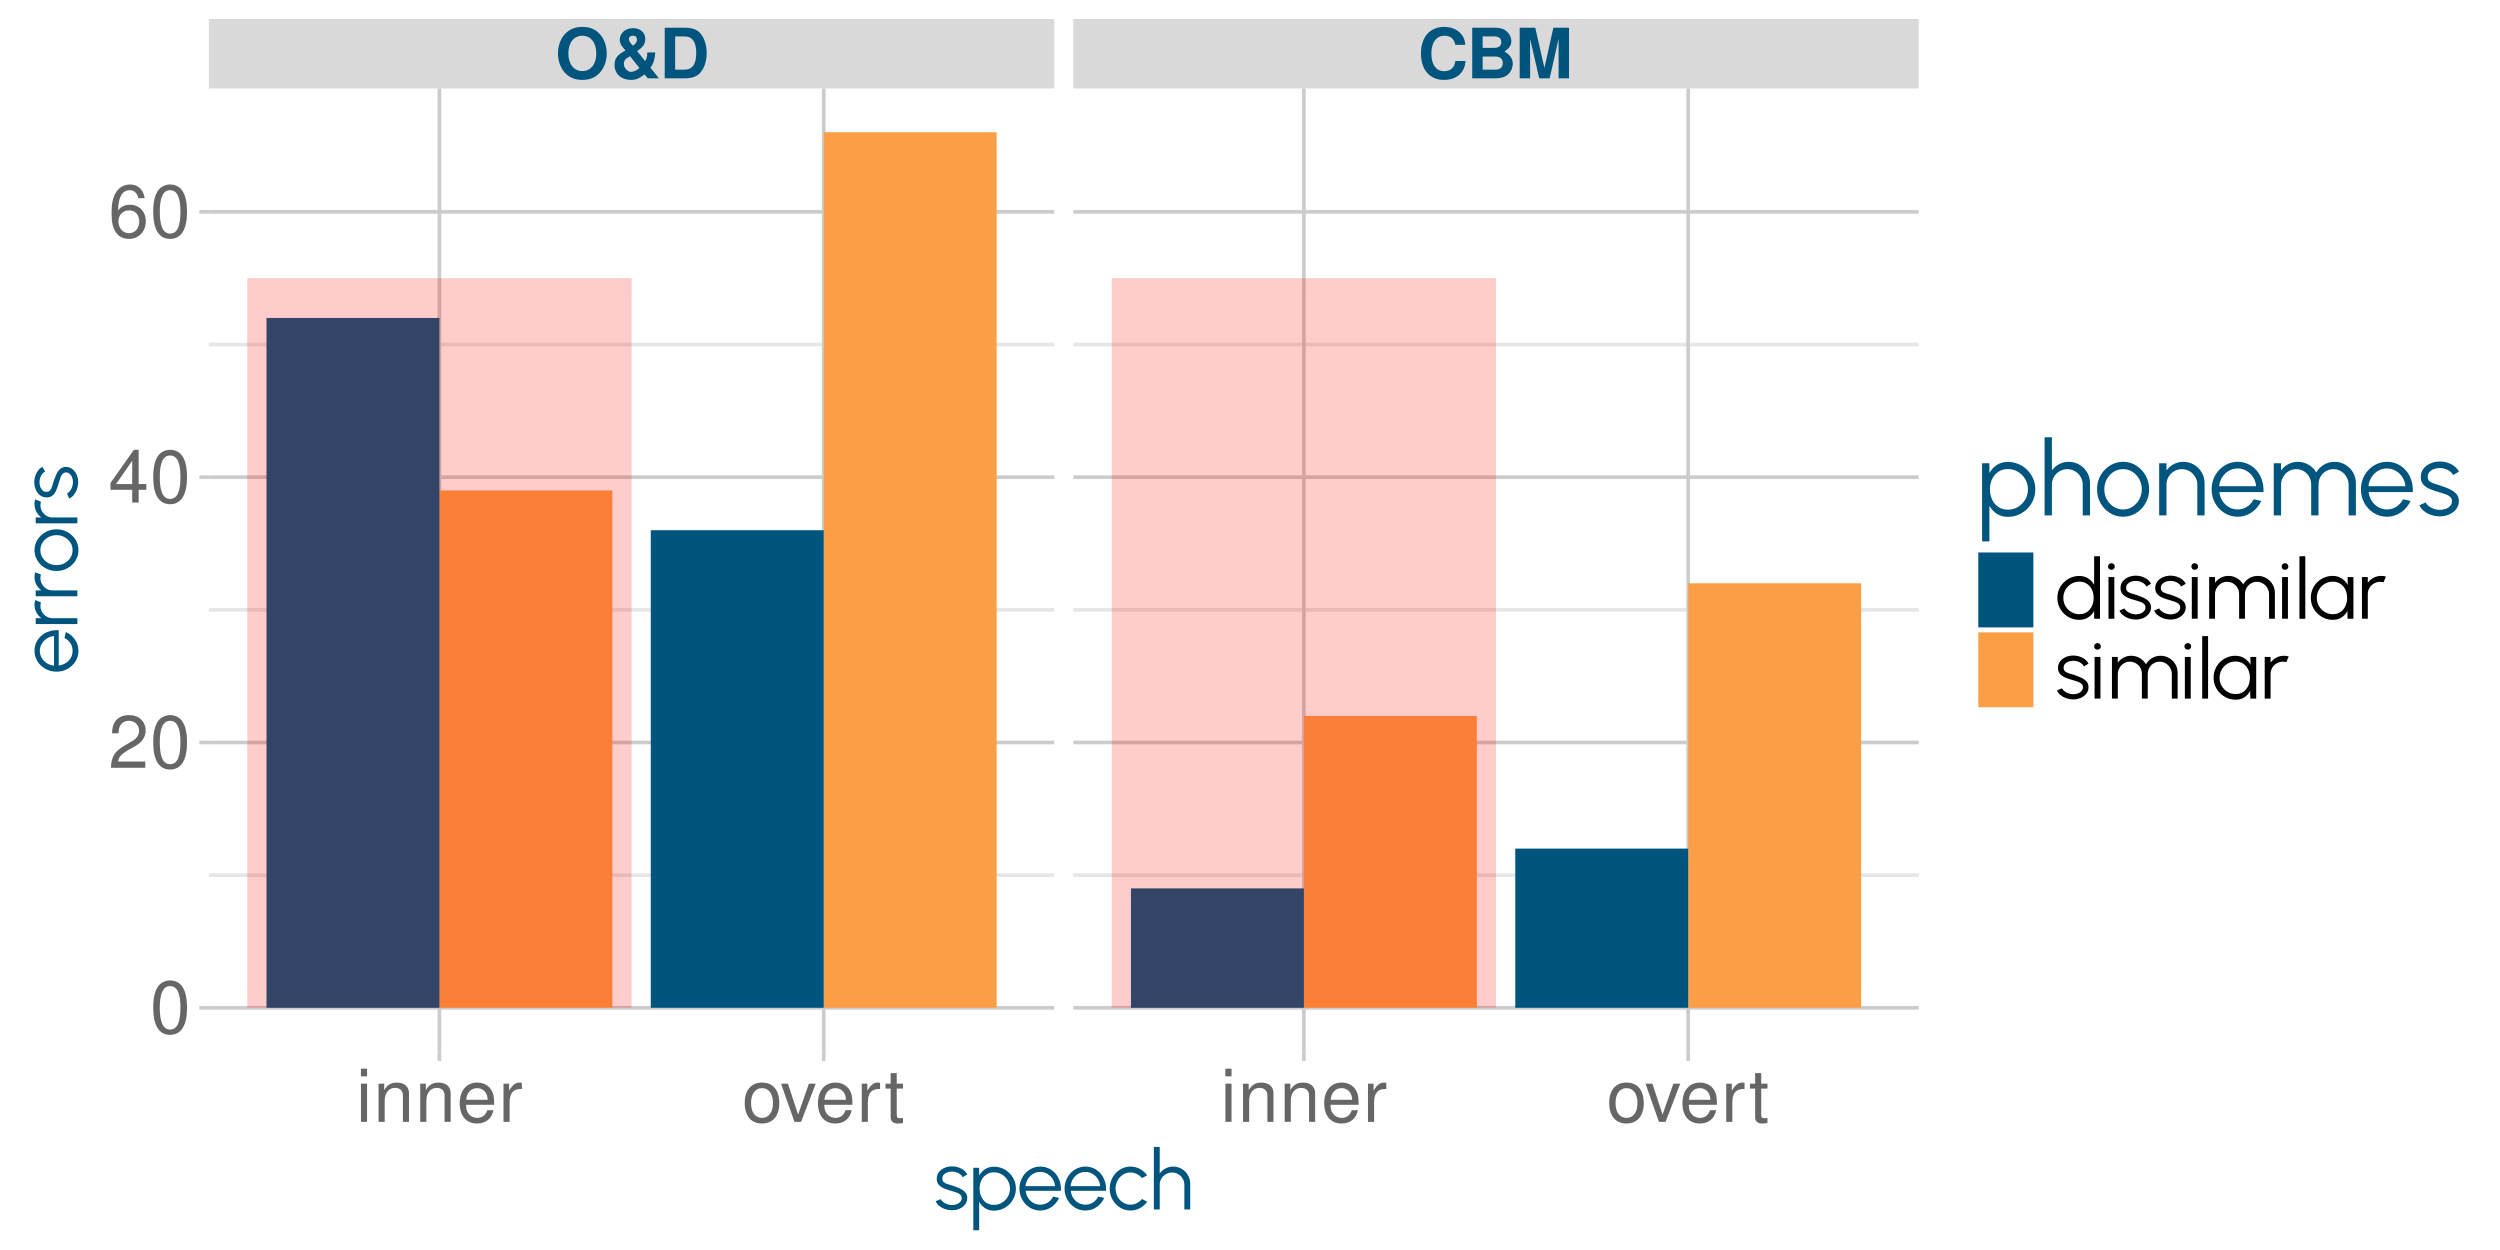 <?xml version="1.0" encoding="UTF-8"?>
<svg xmlns="http://www.w3.org/2000/svg" xmlns:xlink="http://www.w3.org/1999/xlink" width="720" height="360" viewBox="0 0 720 360">
<defs>
<g>
<g id="glyph-0-0">
<path d="M 7.797 -14.812 C 5.766 -14.812 4.078 -14.141 2.844 -12.797 C 1.547 -11.406 0.797 -9.359 0.797 -7.188 C 0.797 -5 1.547 -2.938 2.844 -1.562 C 4.094 -0.203 5.734 0.453 7.812 0.453 C 9.906 0.453 11.547 -0.203 12.797 -1.562 C 14.062 -2.906 14.844 -5.016 14.844 -7.078 C 14.844 -9.359 14.094 -11.422 12.797 -12.797 C 11.516 -14.188 9.922 -14.812 7.797 -14.812 Z M 7.812 -12.266 C 10.281 -12.266 11.844 -10.266 11.844 -7.094 C 11.844 -4.094 10.219 -2.094 7.812 -2.094 C 5.375 -2.094 3.797 -4.094 3.797 -7.188 C 3.797 -10.266 5.375 -12.266 7.812 -12.266 Z M 7.812 -12.266 "/>
</g>
<g id="glyph-0-1">
<path d="M 10.516 -7.453 L 10.516 -7.266 C 10.516 -6.375 10.359 -5.797 9.922 -4.953 L 7.594 -7.844 C 9.375 -9.062 9.938 -9.906 9.938 -11.375 C 9.938 -13.219 8.516 -14.453 6.375 -14.453 C 4.234 -14.453 2.594 -13.016 2.594 -11.125 C 2.594 -10.375 2.875 -9.656 3.438 -9 C 3.625 -8.781 3.797 -8.562 4 -8.312 C 4.047 -8.281 4.125 -8.188 4.234 -8.016 C 1.906 -6.797 1.094 -5.734 1.094 -3.859 C 1.094 -1.266 3 0.453 5.844 0.453 C 7.219 0.453 8.094 0.094 9.734 -1.125 L 10.656 0 L 13.875 0 L 11.422 -3.078 C 12.219 -4 12.734 -5.625 12.781 -7.141 L 12.781 -7.453 Z M 5.562 -6.375 L 8.281 -2.953 C 7.344 -2.234 6.5 -1.859 5.875 -1.859 C 4.797 -1.859 3.766 -3 3.766 -4.203 C 3.766 -4.859 4.078 -5.438 4.625 -5.797 Z M 6.344 -9.406 C 5.344 -10.641 5.234 -10.812 5.234 -11.312 C 5.234 -11.906 5.703 -12.281 6.406 -12.281 C 7.125 -12.281 7.547 -11.859 7.547 -11.125 C 7.547 -10.406 7.156 -9.859 6.344 -9.406 Z M 6.344 -9.406 "/>
</g>
<g id="glyph-0-2">
<path d="M 1.547 0 L 7.234 0 C 9.453 0 10.859 -0.516 11.859 -1.703 C 13 -3.062 13.625 -5.016 13.625 -7.297 C 13.625 -9.562 13 -11.516 11.859 -12.906 C 10.859 -14.078 9.484 -14.578 7.234 -14.578 L 1.547 -14.578 Z M 4.547 -2.5 L 4.547 -12.078 L 7.234 -12.078 C 9.5 -12.078 10.625 -10.5 10.625 -7.281 C 10.625 -4.078 9.5 -2.5 7.234 -2.5 Z M 4.547 -2.5 "/>
</g>
<g id="glyph-0-3">
<path d="M 13.641 -9.641 C 13.547 -10.906 13.281 -11.703 12.656 -12.516 C 11.547 -14 9.734 -14.812 7.562 -14.812 C 3.438 -14.812 0.875 -11.875 0.875 -7.156 C 0.875 -2.453 3.422 0.453 7.484 0.453 C 11.125 0.453 13.516 -1.641 13.703 -4.984 L 10.781 -4.984 C 10.578 -3.125 9.422 -2.062 7.562 -2.062 C 5.234 -2.062 3.875 -3.938 3.875 -7.125 C 3.875 -10.344 5.297 -12.266 7.656 -12.266 C 9.406 -12.266 10.375 -11.422 10.781 -9.641 Z M 13.641 -9.641 "/>
</g>
<g id="glyph-0-4">
<path d="M 1.641 0 L 8.203 0 C 9.875 0 11 -0.312 11.875 -1.062 C 12.766 -1.797 13.312 -3.016 13.312 -4.203 C 13.312 -5.641 12.562 -6.781 10.906 -7.734 C 12.344 -8.656 12.906 -9.5 12.906 -10.734 C 12.906 -11.766 12.406 -12.797 11.578 -13.516 C 10.719 -14.266 9.703 -14.578 8.141 -14.578 L 1.641 -14.578 Z M 4.641 -12.078 L 7.906 -12.078 C 9.297 -12.078 10.016 -11.516 10.016 -10.438 C 10.016 -9.344 9.297 -8.781 7.906 -8.781 L 4.641 -8.781 Z M 4.641 -6.281 L 8.219 -6.281 C 9.688 -6.281 10.438 -5.641 10.438 -4.375 C 10.438 -3.141 9.688 -2.5 8.219 -2.5 L 4.641 -2.5 Z M 4.641 -6.281 "/>
</g>
<g id="glyph-0-5">
<path d="M 4.312 -11.359 L 6.938 0 L 9.938 0 L 12.516 -11.359 L 12.516 0 L 15.516 0 L 15.516 -14.578 L 11 -14.578 L 8.438 -2.984 L 5.797 -14.578 L 1.312 -14.578 L 1.312 0 L 4.312 0 Z M 4.312 -11.359 "/>
</g>
<g id="glyph-1-0">
<path d="M 3.156 -11 L 1.406 -11 L 1.406 0 L 3.156 0 Z M 3.156 -15.312 L 1.391 -15.312 L 1.391 -13.109 L 3.156 -13.109 Z M 3.156 -15.312 "/>
</g>
<g id="glyph-1-1">
<path d="M 1.469 -11 L 1.469 0 L 3.234 0 L 3.234 -6.062 C 3.234 -8.312 4.406 -9.781 6.219 -9.781 C 7.609 -9.781 8.484 -8.953 8.484 -7.625 L 8.484 0 L 10.234 0 L 10.234 -8.312 C 10.234 -10.141 8.859 -11.312 6.734 -11.312 C 5.109 -11.312 4.047 -10.688 3.094 -9.156 L 3.094 -11 Z M 1.469 -11 "/>
</g>
<g id="glyph-1-2">
<path d="M 10.766 -4.906 C 10.766 -6.594 10.641 -7.609 10.328 -8.422 C 9.625 -10.234 7.938 -11.312 5.875 -11.312 C 2.812 -11.312 0.844 -8.984 0.844 -5.359 C 0.844 -1.719 2.734 0.484 5.844 0.484 C 8.359 0.484 10.094 -0.938 10.547 -3.344 L 8.781 -3.344 C 8.297 -1.891 7.312 -1.141 5.906 -1.141 C 4.781 -1.141 3.844 -1.641 3.25 -2.562 C 2.828 -3.188 2.688 -3.828 2.672 -4.906 Z M 2.703 -6.344 C 2.859 -8.375 4.094 -9.703 5.859 -9.703 C 7.641 -9.703 8.891 -8.312 8.891 -6.344 Z M 2.703 -6.344 "/>
</g>
<g id="glyph-1-3">
<path d="M 1.453 -11 L 1.453 0 L 3.219 0 L 3.219 -5.719 C 3.234 -8.359 4.328 -9.531 6.734 -9.469 L 6.734 -11.25 C 6.453 -11.297 6.281 -11.312 6.062 -11.312 C 4.938 -11.312 4.078 -10.641 3.062 -9.016 L 3.062 -11 Z M 1.453 -11 "/>
</g>
<g id="glyph-1-4">
<path d="M 5.719 -11.312 C 2.609 -11.312 0.75 -9.109 0.75 -5.422 C 0.75 -1.703 2.609 0.484 5.734 0.484 C 8.844 0.484 10.703 -1.719 10.703 -5.328 C 10.703 -9.156 8.906 -11.312 5.719 -11.312 Z M 5.734 -9.703 C 7.703 -9.703 8.891 -8.078 8.891 -5.359 C 8.891 -2.75 7.672 -1.141 5.734 -1.141 C 3.781 -1.141 2.578 -2.75 2.578 -5.422 C 2.578 -8.078 3.781 -9.703 5.734 -9.703 Z M 5.734 -9.703 "/>
</g>
<g id="glyph-1-5">
<path d="M 5.984 0 L 10.203 -11 L 8.234 -11 L 5.125 -2.078 L 2.188 -11 L 0.203 -11 L 4.078 0 Z M 5.984 0 "/>
</g>
<g id="glyph-1-6">
<path d="M 5.328 -11 L 3.531 -11 L 3.531 -14.031 L 1.781 -14.031 L 1.781 -11 L 0.297 -11 L 0.297 -9.578 L 1.781 -9.578 L 1.781 -1.266 C 1.781 -0.125 2.547 0.484 3.906 0.484 C 4.375 0.484 4.75 0.438 5.328 0.344 L 5.328 -1.141 C 5.078 -1.078 4.844 -1.047 4.5 -1.047 C 3.734 -1.047 3.531 -1.266 3.531 -2.031 L 3.531 -9.578 L 5.328 -9.578 Z M 5.328 -11 "/>
</g>
<g id="glyph-1-7">
<path d="M 5.781 -15.188 C 4.391 -15.188 3.125 -14.547 2.359 -13.531 C 1.391 -12.188 0.906 -10.156 0.906 -7.344 C 0.906 -2.219 2.578 0.484 5.781 0.484 C 8.922 0.484 10.641 -2.219 10.641 -7.219 C 10.641 -10.156 10.188 -12.141 9.203 -13.531 C 8.422 -14.578 7.188 -15.188 5.781 -15.188 Z M 5.781 -13.547 C 7.766 -13.547 8.75 -11.516 8.75 -7.391 C 8.75 -3.062 7.797 -1.047 5.734 -1.047 C 3.781 -1.047 2.797 -3.156 2.797 -7.328 C 2.797 -11.516 3.781 -13.547 5.781 -13.547 Z M 5.781 -13.547 "/>
</g>
<g id="glyph-1-8">
<path d="M 10.625 -1.828 L 2.797 -1.828 C 2.984 -3.094 3.656 -3.891 5.484 -5 L 7.578 -6.172 C 9.656 -7.328 10.734 -8.891 10.734 -10.75 C 10.734 -12.016 10.234 -13.188 9.344 -14 C 8.469 -14.812 7.375 -15.188 5.969 -15.188 C 4.078 -15.188 2.672 -14.516 1.844 -13.203 C 1.328 -12.406 1.094 -11.469 1.047 -9.938 L 2.891 -9.938 C 2.969 -10.969 3.094 -11.578 3.344 -12.078 C 3.828 -13 4.781 -13.562 5.906 -13.562 C 7.578 -13.562 8.844 -12.344 8.844 -10.703 C 8.844 -9.484 8.141 -8.438 6.828 -7.688 L 4.891 -6.547 C 1.781 -4.766 0.875 -3.344 0.719 -0.016 L 10.625 -0.016 Z M 10.625 -1.828 "/>
</g>
<g id="glyph-1-9">
<path d="M 6.859 -3.672 L 6.859 0 L 8.719 0 L 8.719 -3.672 L 10.922 -3.672 L 10.922 -5.328 L 8.719 -5.328 L 8.719 -15.188 L 7.344 -15.188 L 0.594 -5.625 L 0.594 -3.672 Z M 6.859 -5.328 L 2.203 -5.328 L 6.859 -12.031 Z M 6.859 -5.328 "/>
</g>
<g id="glyph-1-10">
<path d="M 10.453 -11.234 C 10.094 -13.719 8.5 -15.188 6.234 -15.188 C 4.594 -15.188 3.125 -14.391 2.25 -13.016 C 1.297 -11.531 0.906 -9.688 0.906 -6.938 C 0.906 -4.375 1.266 -2.75 2.156 -1.406 C 2.969 -0.172 4.266 0.484 5.906 0.484 C 8.734 0.484 10.766 -1.641 10.766 -4.594 C 10.766 -7.391 8.891 -9.359 6.219 -9.359 C 4.75 -9.359 3.594 -8.812 2.797 -7.703 C 2.812 -11.469 3.984 -13.547 6.109 -13.547 C 7.406 -13.547 8.312 -12.703 8.609 -11.234 Z M 5.984 -7.734 C 7.766 -7.734 8.891 -6.469 8.891 -4.453 C 8.891 -2.547 7.625 -1.156 5.922 -1.156 C 4.203 -1.156 2.891 -2.609 2.891 -4.531 C 2.891 -6.422 4.156 -7.734 5.984 -7.734 Z M 5.984 -7.734 "/>
</g>
<g id="glyph-2-0">
<path d="M 5.141 0.234 C 4.484 0.211 3.844 0.094 3.219 -0.125 C 2.602 -0.352 2.062 -0.66 1.594 -1.047 C 1.133 -1.43 0.801 -1.867 0.594 -2.359 L 2.047 -2.969 C 2.18 -2.664 2.422 -2.383 2.766 -2.125 C 3.109 -1.863 3.504 -1.656 3.953 -1.5 C 4.398 -1.344 4.848 -1.266 5.297 -1.266 C 5.785 -1.266 6.238 -1.344 6.656 -1.5 C 7.082 -1.656 7.426 -1.883 7.688 -2.188 C 7.957 -2.488 8.094 -2.844 8.094 -3.25 C 8.094 -3.688 7.945 -4.031 7.656 -4.281 C 7.375 -4.539 7.016 -4.742 6.578 -4.891 C 6.141 -5.035 5.688 -5.176 5.219 -5.312 C 4.375 -5.539 3.625 -5.797 2.969 -6.078 C 2.32 -6.359 1.816 -6.719 1.453 -7.156 C 1.086 -7.594 0.906 -8.156 0.906 -8.844 C 0.906 -9.57 1.109 -10.203 1.516 -10.734 C 1.93 -11.266 2.473 -11.676 3.141 -11.969 C 3.816 -12.258 4.535 -12.406 5.297 -12.406 C 6.266 -12.406 7.148 -12.191 7.953 -11.766 C 8.766 -11.348 9.348 -10.785 9.703 -10.078 L 8.359 -9.281 C 8.211 -9.602 7.984 -9.883 7.672 -10.125 C 7.359 -10.363 7.004 -10.551 6.609 -10.688 C 6.211 -10.82 5.812 -10.895 5.406 -10.906 C 4.883 -10.914 4.406 -10.844 3.969 -10.688 C 3.531 -10.531 3.176 -10.301 2.906 -10 C 2.645 -9.695 2.516 -9.32 2.516 -8.875 C 2.516 -8.438 2.645 -8.102 2.906 -7.875 C 3.164 -7.645 3.52 -7.457 3.969 -7.312 C 4.426 -7.176 4.941 -7.02 5.516 -6.844 C 6.234 -6.602 6.91 -6.336 7.547 -6.047 C 8.191 -5.754 8.711 -5.383 9.109 -4.938 C 9.504 -4.5 9.695 -3.945 9.688 -3.281 C 9.688 -2.562 9.469 -1.93 9.031 -1.391 C 8.602 -0.859 8.047 -0.445 7.359 -0.156 C 6.672 0.125 5.93 0.254 5.141 0.234 Z M 5.141 0.234 "/>
</g>
<g id="glyph-2-1">
<path d="M 3.125 6 L 1.438 6 L 1.438 -12 L 3.125 -12 L 3.125 -9.75 C 3.539 -10.508 4.109 -11.125 4.828 -11.594 C 5.547 -12.07 6.398 -12.312 7.391 -12.312 C 8.266 -12.312 9.082 -12.145 9.844 -11.812 C 10.602 -11.488 11.27 -11.035 11.844 -10.453 C 12.426 -9.879 12.879 -9.211 13.203 -8.453 C 13.535 -7.691 13.703 -6.875 13.703 -6 C 13.703 -5.125 13.535 -4.301 13.203 -3.531 C 12.879 -2.77 12.426 -2.098 11.844 -1.516 C 11.27 -0.93 10.602 -0.473 9.844 -0.141 C 9.082 0.18 8.266 0.344 7.391 0.344 C 6.398 0.344 5.547 0.109 4.828 -0.359 C 4.109 -0.836 3.539 -1.457 3.125 -2.219 Z M 7.375 -10.688 C 6.539 -10.688 5.812 -10.473 5.188 -10.047 C 4.57 -9.629 4.094 -9.066 3.75 -8.359 C 3.414 -7.66 3.25 -6.875 3.25 -6 C 3.25 -5.145 3.414 -4.359 3.75 -3.641 C 4.082 -2.93 4.555 -2.363 5.172 -1.938 C 5.797 -1.52 6.531 -1.312 7.375 -1.312 C 8.207 -1.312 8.973 -1.52 9.672 -1.938 C 10.379 -2.352 10.941 -2.914 11.359 -3.625 C 11.785 -4.332 12 -5.125 12 -6 C 12 -6.852 11.789 -7.633 11.375 -8.344 C 10.957 -9.051 10.398 -9.617 9.703 -10.047 C 9.004 -10.473 8.227 -10.688 7.375 -10.688 Z M 7.375 -10.688 "/>
</g>
<g id="glyph-2-2">
<path d="M 6.719 0.312 C 5.613 0.312 4.609 0.031 3.703 -0.531 C 2.797 -1.102 2.07 -1.867 1.531 -2.828 C 0.988 -3.785 0.719 -4.844 0.719 -6 C 0.719 -6.875 0.875 -7.691 1.188 -8.453 C 1.5 -9.223 1.926 -9.898 2.469 -10.484 C 3.02 -11.066 3.66 -11.52 4.391 -11.844 C 5.117 -12.176 5.895 -12.344 6.719 -12.344 C 7.602 -12.344 8.422 -12.164 9.172 -11.812 C 9.922 -11.457 10.566 -10.961 11.109 -10.328 C 11.648 -9.703 12.055 -8.961 12.328 -8.109 C 12.609 -7.266 12.723 -6.348 12.672 -5.359 L 2.5 -5.359 C 2.594 -4.598 2.832 -3.914 3.219 -3.312 C 3.602 -2.719 4.098 -2.242 4.703 -1.891 C 5.305 -1.547 5.977 -1.375 6.719 -1.375 C 7.52 -1.375 8.242 -1.578 8.891 -1.984 C 9.535 -2.398 10.051 -2.973 10.438 -3.703 L 12.141 -3.312 C 11.66 -2.25 10.938 -1.379 9.969 -0.703 C 9 -0.023 7.914 0.312 6.719 0.312 Z M 2.453 -6.719 L 10.984 -6.719 C 10.922 -7.469 10.691 -8.148 10.297 -8.766 C 9.898 -9.391 9.391 -9.883 8.766 -10.25 C 8.148 -10.625 7.469 -10.812 6.719 -10.812 C 5.977 -10.812 5.297 -10.629 4.672 -10.266 C 4.055 -9.898 3.551 -9.406 3.156 -8.781 C 2.77 -8.164 2.535 -7.477 2.453 -6.719 Z M 2.453 -6.719 "/>
</g>
<g id="glyph-2-3">
<path d="M 10.016 -3.016 L 11.516 -2.203 C 10.961 -1.441 10.27 -0.832 9.438 -0.375 C 8.602 0.082 7.695 0.312 6.719 0.312 C 5.613 0.312 4.609 0.031 3.703 -0.531 C 2.797 -1.102 2.07 -1.867 1.531 -2.828 C 0.988 -3.785 0.719 -4.844 0.719 -6 C 0.719 -6.875 0.875 -7.691 1.188 -8.453 C 1.5 -9.223 1.926 -9.898 2.469 -10.484 C 3.02 -11.066 3.66 -11.52 4.391 -11.844 C 5.117 -12.176 5.895 -12.344 6.719 -12.344 C 7.695 -12.344 8.602 -12.113 9.438 -11.656 C 10.27 -11.195 10.961 -10.582 11.516 -9.812 L 10.016 -9.016 C 9.598 -9.535 9.094 -9.938 8.5 -10.219 C 7.914 -10.508 7.32 -10.656 6.719 -10.656 C 5.914 -10.656 5.188 -10.441 4.531 -10.016 C 3.875 -9.586 3.352 -9.02 2.969 -8.312 C 2.594 -7.613 2.406 -6.844 2.406 -6 C 2.406 -5.156 2.598 -4.379 2.984 -3.672 C 3.367 -2.973 3.891 -2.414 4.547 -2 C 5.203 -1.582 5.926 -1.375 6.719 -1.375 C 7.375 -1.375 7.988 -1.523 8.562 -1.828 C 9.145 -2.129 9.629 -2.523 10.016 -3.016 Z M 10.016 -3.016 "/>
</g>
<g id="glyph-2-4">
<path d="M 11.906 -7.422 L 11.906 0 L 10.219 0 L 10.219 -7.094 C 10.219 -7.75 10.055 -8.344 9.734 -8.875 C 9.422 -9.414 8.992 -9.844 8.453 -10.156 C 7.922 -10.477 7.328 -10.641 6.672 -10.641 C 6.023 -10.641 5.43 -10.477 4.891 -10.156 C 4.348 -9.844 3.914 -9.414 3.594 -8.875 C 3.281 -8.344 3.125 -7.75 3.125 -7.094 L 3.125 0 L 1.438 0 L 1.438 -18 L 3.125 -18 L 3.125 -10.344 C 3.539 -10.945 4.086 -11.43 4.766 -11.797 C 5.453 -12.16 6.195 -12.344 7 -12.344 C 7.906 -12.344 8.727 -12.117 9.469 -11.672 C 10.207 -11.234 10.797 -10.641 11.234 -9.891 C 11.68 -9.148 11.906 -8.328 11.906 -7.422 Z M 11.906 -7.422 "/>
</g>
<g id="glyph-2-5">
<path d="M 11.312 -18 L 13 -18 L 13 0 L 11.312 0 L 11.312 -2.25 C 10.895 -1.477 10.32 -0.859 9.594 -0.391 C 8.875 0.078 8.02 0.312 7.031 0.312 C 6.156 0.312 5.336 0.148 4.578 -0.172 C 3.816 -0.504 3.145 -0.957 2.562 -1.531 C 1.988 -2.113 1.535 -2.785 1.203 -3.547 C 0.879 -4.305 0.719 -5.125 0.719 -6 C 0.719 -6.875 0.879 -7.691 1.203 -8.453 C 1.535 -9.211 1.988 -9.883 2.562 -10.469 C 3.145 -11.051 3.816 -11.504 4.578 -11.828 C 5.336 -12.16 6.156 -12.328 7.031 -12.328 C 8.02 -12.328 8.875 -12.094 9.594 -11.625 C 10.32 -11.156 10.895 -10.539 11.312 -9.781 Z M 7.047 -1.312 C 7.898 -1.312 8.633 -1.52 9.25 -1.938 C 9.863 -2.363 10.336 -2.93 10.672 -3.641 C 11.004 -4.359 11.172 -5.145 11.172 -6 C 11.172 -6.875 11.004 -7.664 10.672 -8.375 C 10.336 -9.082 9.859 -9.645 9.234 -10.062 C 8.617 -10.477 7.891 -10.688 7.047 -10.688 C 6.191 -10.688 5.414 -10.477 4.719 -10.062 C 4.031 -9.645 3.477 -9.078 3.062 -8.359 C 2.645 -7.648 2.438 -6.863 2.438 -6 C 2.438 -5.125 2.645 -4.332 3.062 -3.625 C 3.488 -2.914 4.051 -2.352 4.75 -1.938 C 5.457 -1.52 6.223 -1.312 7.047 -1.312 Z M 7.047 -1.312 "/>
</g>
<g id="glyph-2-6">
<path d="M 1.438 -12 L 3.125 -12 L 3.125 0 L 1.438 0 Z M 2.281 -14.094 C 2.008 -14.094 1.781 -14.18 1.594 -14.359 C 1.406 -14.547 1.312 -14.773 1.312 -15.047 C 1.312 -15.316 1.406 -15.539 1.594 -15.719 C 1.781 -15.906 2.008 -16 2.281 -16 C 2.551 -16 2.781 -15.906 2.969 -15.719 C 3.156 -15.539 3.25 -15.316 3.25 -15.047 C 3.25 -14.773 3.156 -14.547 2.969 -14.359 C 2.789 -14.18 2.562 -14.094 2.281 -14.094 Z M 2.281 -14.094 "/>
</g>
<g id="glyph-2-7">
<path d="M 1.438 0 L 1.438 -12 L 3.125 -12 L 3.125 -10.344 C 3.551 -10.945 4.098 -11.43 4.766 -11.797 C 5.441 -12.16 6.18 -12.344 6.984 -12.344 C 7.891 -12.344 8.719 -12.117 9.469 -11.672 C 10.219 -11.223 10.805 -10.633 11.234 -9.906 C 11.66 -10.633 12.242 -11.223 12.984 -11.672 C 13.723 -12.117 14.547 -12.344 15.453 -12.344 C 16.359 -12.344 17.18 -12.117 17.922 -11.672 C 18.672 -11.234 19.266 -10.641 19.703 -9.891 C 20.141 -9.148 20.359 -8.328 20.359 -7.422 L 20.359 0 L 18.688 0 L 18.688 -7.062 C 18.688 -7.695 18.531 -8.285 18.219 -8.828 C 17.906 -9.367 17.484 -9.805 16.953 -10.141 C 16.43 -10.473 15.852 -10.641 15.219 -10.641 C 14.57 -10.641 13.988 -10.484 13.469 -10.172 C 12.945 -9.867 12.531 -9.445 12.219 -8.906 C 11.906 -8.363 11.75 -7.75 11.75 -7.062 L 11.75 0 L 10.062 0 L 10.062 -7.062 C 10.062 -7.75 9.906 -8.363 9.594 -8.906 C 9.281 -9.445 8.859 -9.867 8.328 -10.172 C 7.805 -10.484 7.227 -10.641 6.594 -10.641 C 5.957 -10.641 5.375 -10.473 4.844 -10.141 C 4.32 -9.805 3.906 -9.367 3.594 -8.828 C 3.281 -8.285 3.125 -7.695 3.125 -7.062 L 3.125 0 Z M 1.438 0 "/>
</g>
<g id="glyph-2-8">
<path d="M 1.438 0 L 1.438 -18 L 3.125 -18 L 3.125 0 Z M 1.438 0 "/>
</g>
<g id="glyph-2-9">
<path d="M 11.297 -12 L 12.984 -12 L 12.984 0 L 11.297 0 L 11.25 -2.234 C 10.852 -1.473 10.301 -0.859 9.594 -0.391 C 8.895 0.078 8.055 0.312 7.078 0.312 C 6.203 0.312 5.379 0.145 4.609 -0.188 C 3.836 -0.52 3.16 -0.977 2.578 -1.562 C 1.992 -2.145 1.535 -2.816 1.203 -3.578 C 0.879 -4.348 0.719 -5.176 0.719 -6.062 C 0.719 -6.926 0.879 -7.738 1.203 -8.5 C 1.523 -9.258 1.973 -9.926 2.547 -10.5 C 3.117 -11.07 3.781 -11.52 4.531 -11.844 C 5.289 -12.176 6.102 -12.344 6.969 -12.344 C 7.969 -12.344 8.836 -12.102 9.578 -11.625 C 10.328 -11.145 10.922 -10.52 11.359 -9.75 Z M 7.047 -1.312 C 7.898 -1.312 8.633 -1.52 9.25 -1.938 C 9.863 -2.363 10.336 -2.93 10.672 -3.641 C 11.004 -4.359 11.172 -5.145 11.172 -6 C 11.172 -6.875 11.004 -7.664 10.672 -8.375 C 10.336 -9.082 9.859 -9.645 9.234 -10.062 C 8.617 -10.477 7.891 -10.688 7.047 -10.688 C 6.191 -10.688 5.414 -10.477 4.719 -10.062 C 4.02 -9.645 3.461 -9.078 3.047 -8.359 C 2.641 -7.648 2.438 -6.863 2.438 -6 C 2.438 -5.125 2.645 -4.332 3.062 -3.625 C 3.488 -2.914 4.051 -2.352 4.75 -1.938 C 5.457 -1.52 6.223 -1.312 7.047 -1.312 Z M 7.047 -1.312 "/>
</g>
<g id="glyph-2-10">
<path d="M 1.438 0 L 1.438 -12 L 3.125 -12 L 3.125 -10.344 C 3.539 -10.945 4.086 -11.43 4.766 -11.797 C 5.453 -12.16 6.195 -12.344 7 -12.344 C 7.457 -12.344 7.906 -12.281 8.344 -12.156 L 7.656 -10.484 C 7.32 -10.586 6.992 -10.641 6.672 -10.641 C 6.023 -10.641 5.43 -10.477 4.891 -10.156 C 4.348 -9.844 3.914 -9.414 3.594 -8.875 C 3.281 -8.344 3.125 -7.75 3.125 -7.094 L 3.125 0 Z M 1.438 0 "/>
</g>
<g id="glyph-3-0">
<path d="M 0.312 -6.719 C 0.312 -5.613 0.031 -4.609 -0.531 -3.703 C -1.102 -2.797 -1.867 -2.07 -2.828 -1.531 C -3.785 -0.988 -4.844 -0.719 -6 -0.719 C -6.875 -0.719 -7.691 -0.875 -8.453 -1.188 C -9.223 -1.5 -9.898 -1.926 -10.484 -2.469 C -11.066 -3.02 -11.52 -3.66 -11.844 -4.391 C -12.176 -5.117 -12.344 -5.895 -12.344 -6.719 C -12.344 -7.602 -12.164 -8.422 -11.812 -9.172 C -11.457 -9.922 -10.961 -10.566 -10.328 -11.109 C -9.703 -11.648 -8.961 -12.055 -8.109 -12.328 C -7.266 -12.609 -6.348 -12.723 -5.359 -12.672 L -5.359 -2.5 C -4.598 -2.594 -3.914 -2.832 -3.312 -3.219 C -2.719 -3.602 -2.242 -4.098 -1.891 -4.703 C -1.547 -5.305 -1.375 -5.977 -1.375 -6.719 C -1.375 -7.52 -1.578 -8.242 -1.984 -8.891 C -2.398 -9.535 -2.973 -10.051 -3.703 -10.438 L -3.312 -12.141 C -2.25 -11.66 -1.379 -10.938 -0.703 -9.969 C -0.023 -9 0.312 -7.914 0.312 -6.719 Z M -6.719 -2.453 L -6.719 -10.984 C -7.469 -10.922 -8.148 -10.691 -8.766 -10.297 C -9.391 -9.898 -9.883 -9.391 -10.25 -8.766 C -10.625 -8.148 -10.812 -7.469 -10.812 -6.719 C -10.812 -5.977 -10.629 -5.297 -10.266 -4.672 C -9.898 -4.055 -9.406 -3.551 -8.781 -3.156 C -8.164 -2.77 -7.477 -2.535 -6.719 -2.453 Z M -6.719 -2.453 "/>
</g>
<g id="glyph-3-1">
<path d="M 0 -1.438 L -12 -1.438 L -12 -3.125 L -10.344 -3.125 C -10.945 -3.539 -11.43 -4.086 -11.797 -4.766 C -12.16 -5.453 -12.344 -6.195 -12.344 -7 C -12.344 -7.457 -12.281 -7.906 -12.156 -8.344 L -10.484 -7.656 C -10.586 -7.32 -10.641 -6.992 -10.641 -6.672 C -10.641 -6.023 -10.477 -5.43 -10.156 -4.891 C -9.844 -4.348 -9.414 -3.914 -8.875 -3.594 C -8.344 -3.281 -7.75 -3.125 -7.094 -3.125 L 0 -3.125 Z M 0 -1.438 "/>
</g>
<g id="glyph-3-2">
<path d="M 0.312 -6.719 C 0.312 -5.613 0.031 -4.609 -0.531 -3.703 C -1.102 -2.797 -1.867 -2.07 -2.828 -1.531 C -3.785 -0.988 -4.844 -0.719 -6 -0.719 C -6.875 -0.719 -7.691 -0.875 -8.453 -1.188 C -9.223 -1.5 -9.898 -1.926 -10.484 -2.469 C -11.066 -3.02 -11.52 -3.66 -11.844 -4.391 C -12.176 -5.117 -12.344 -5.895 -12.344 -6.719 C -12.344 -7.82 -12.055 -8.828 -11.484 -9.734 C -10.91 -10.641 -10.145 -11.363 -9.188 -11.906 C -8.227 -12.445 -7.164 -12.719 -6 -12.719 C -5.125 -12.719 -4.305 -12.562 -3.547 -12.25 C -2.785 -11.938 -2.113 -11.504 -1.531 -10.953 C -0.957 -10.41 -0.504 -9.773 -0.172 -9.047 C 0.148 -8.328 0.312 -7.551 0.312 -6.719 Z M -1.375 -6.719 C -1.375 -7.531 -1.586 -8.266 -2.016 -8.922 C -2.441 -9.578 -3.004 -10.094 -3.703 -10.469 C -4.41 -10.852 -5.176 -11.047 -6 -11.047 C -6.844 -11.047 -7.617 -10.852 -8.328 -10.469 C -9.035 -10.082 -9.598 -9.562 -10.016 -8.906 C -10.441 -8.258 -10.656 -7.531 -10.656 -6.719 C -10.656 -5.906 -10.441 -5.172 -10.016 -4.516 C -9.586 -3.867 -9.02 -3.352 -8.312 -2.969 C -7.613 -2.594 -6.844 -2.406 -6 -2.406 C -5.133 -2.406 -4.352 -2.598 -3.656 -2.984 C -2.957 -3.379 -2.398 -3.906 -1.984 -4.562 C -1.578 -5.219 -1.375 -5.938 -1.375 -6.719 Z M -1.375 -6.719 "/>
</g>
<g id="glyph-3-3">
<path d="M 0.234 -5.141 C 0.211 -4.484 0.094 -3.844 -0.125 -3.219 C -0.352 -2.602 -0.66 -2.062 -1.047 -1.594 C -1.43 -1.133 -1.867 -0.801 -2.359 -0.594 L -2.969 -2.047 C -2.664 -2.18 -2.383 -2.422 -2.125 -2.766 C -1.863 -3.109 -1.656 -3.504 -1.5 -3.953 C -1.344 -4.398 -1.266 -4.848 -1.266 -5.297 C -1.266 -5.785 -1.344 -6.238 -1.5 -6.656 C -1.656 -7.082 -1.883 -7.426 -2.188 -7.688 C -2.488 -7.957 -2.844 -8.094 -3.25 -8.094 C -3.688 -8.094 -4.031 -7.945 -4.281 -7.656 C -4.539 -7.375 -4.742 -7.016 -4.891 -6.578 C -5.035 -6.141 -5.176 -5.688 -5.312 -5.219 C -5.539 -4.375 -5.797 -3.625 -6.078 -2.969 C -6.359 -2.32 -6.719 -1.816 -7.156 -1.453 C -7.594 -1.086 -8.156 -0.906 -8.844 -0.906 C -9.57 -0.906 -10.203 -1.109 -10.734 -1.516 C -11.266 -1.93 -11.676 -2.473 -11.969 -3.141 C -12.258 -3.816 -12.406 -4.535 -12.406 -5.297 C -12.406 -6.266 -12.191 -7.148 -11.766 -7.953 C -11.348 -8.766 -10.785 -9.348 -10.078 -9.703 L -9.281 -8.359 C -9.602 -8.211 -9.883 -7.984 -10.125 -7.672 C -10.363 -7.359 -10.551 -7.004 -10.688 -6.609 C -10.82 -6.211 -10.895 -5.812 -10.906 -5.406 C -10.914 -4.883 -10.844 -4.406 -10.688 -3.969 C -10.531 -3.531 -10.301 -3.176 -10 -2.906 C -9.695 -2.645 -9.32 -2.516 -8.875 -2.516 C -8.438 -2.516 -8.102 -2.645 -7.875 -2.906 C -7.645 -3.164 -7.457 -3.52 -7.312 -3.969 C -7.176 -4.426 -7.02 -4.941 -6.844 -5.516 C -6.602 -6.234 -6.336 -6.91 -6.047 -7.547 C -5.754 -8.191 -5.383 -8.711 -4.938 -9.109 C -4.5 -9.504 -3.945 -9.695 -3.281 -9.688 C -2.562 -9.688 -1.93 -9.469 -1.391 -9.031 C -0.859 -8.602 -0.445 -8.047 -0.156 -7.359 C 0.125 -6.672 0.254 -5.93 0.234 -5.141 Z M 0.234 -5.141 "/>
</g>
<g id="glyph-4-0">
<path d="M 3.906 7.5 L 1.797 7.5 L 1.797 -15 L 3.906 -15 L 3.906 -12.188 C 4.426 -13.145 5.133 -13.914 6.031 -14.5 C 6.926 -15.094 7.992 -15.391 9.234 -15.391 C 10.328 -15.391 11.348 -15.18 12.297 -14.766 C 13.254 -14.359 14.094 -13.789 14.812 -13.062 C 15.539 -12.344 16.109 -11.508 16.516 -10.562 C 16.922 -9.613 17.125 -8.594 17.125 -7.5 C 17.125 -6.406 16.922 -5.379 16.516 -4.422 C 16.109 -3.461 15.539 -2.617 14.812 -1.891 C 14.094 -1.172 13.254 -0.602 12.297 -0.188 C 11.348 0.219 10.328 0.422 9.234 0.422 C 7.992 0.422 6.926 0.129 6.031 -0.453 C 5.133 -1.047 4.426 -1.82 3.906 -2.781 Z M 9.219 -13.344 C 8.176 -13.344 7.266 -13.082 6.484 -12.562 C 5.711 -12.039 5.113 -11.336 4.688 -10.453 C 4.27 -9.578 4.062 -8.594 4.062 -7.5 C 4.062 -6.426 4.27 -5.441 4.688 -4.547 C 5.102 -3.66 5.695 -2.953 6.469 -2.422 C 7.25 -1.898 8.164 -1.641 9.219 -1.641 C 10.258 -1.641 11.219 -1.895 12.094 -2.406 C 12.969 -2.926 13.672 -3.629 14.203 -4.516 C 14.734 -5.398 15 -6.395 15 -7.5 C 15 -8.57 14.738 -9.551 14.219 -10.438 C 13.695 -11.32 13 -12.023 12.125 -12.547 C 11.258 -13.078 10.289 -13.344 9.219 -13.344 Z M 9.219 -13.344 "/>
</g>
<g id="glyph-4-1">
<path d="M 14.875 -9.281 L 14.875 0 L 12.781 0 L 12.781 -8.859 C 12.781 -9.68 12.578 -10.426 12.172 -11.094 C 11.773 -11.77 11.238 -12.305 10.562 -12.703 C 9.895 -13.109 9.156 -13.312 8.344 -13.312 C 7.531 -13.312 6.785 -13.109 6.109 -12.703 C 5.43 -12.305 4.895 -11.77 4.5 -11.094 C 4.102 -10.426 3.906 -9.68 3.906 -8.859 L 3.906 0 L 1.797 0 L 1.797 -22.5 L 3.906 -22.5 L 3.906 -12.938 C 4.426 -13.688 5.113 -14.285 5.969 -14.734 C 6.82 -15.191 7.75 -15.422 8.75 -15.422 C 9.875 -15.422 10.898 -15.145 11.828 -14.594 C 12.766 -14.039 13.504 -13.301 14.047 -12.375 C 14.598 -11.445 14.875 -10.414 14.875 -9.281 Z M 14.875 -9.281 "/>
</g>
<g id="glyph-4-2">
<path d="M 8.406 0.391 C 7.02 0.391 5.758 0.035 4.625 -0.672 C 3.488 -1.379 2.582 -2.332 1.906 -3.531 C 1.238 -4.727 0.906 -6.051 0.906 -7.5 C 0.906 -8.602 1.098 -9.629 1.484 -10.578 C 1.867 -11.535 2.406 -12.375 3.094 -13.094 C 3.781 -13.82 4.578 -14.391 5.484 -14.797 C 6.398 -15.211 7.375 -15.422 8.406 -15.422 C 9.781 -15.422 11.035 -15.066 12.172 -14.359 C 13.305 -13.648 14.211 -12.691 14.891 -11.484 C 15.566 -10.285 15.906 -8.957 15.906 -7.5 C 15.906 -6.406 15.707 -5.383 15.312 -4.438 C 14.926 -3.488 14.391 -2.648 13.703 -1.922 C 13.016 -1.203 12.219 -0.633 11.312 -0.219 C 10.406 0.188 9.438 0.391 8.406 0.391 Z M 8.406 -1.703 C 9.426 -1.703 10.344 -1.969 11.156 -2.5 C 11.969 -3.039 12.609 -3.75 13.078 -4.625 C 13.555 -5.508 13.797 -6.469 13.797 -7.5 C 13.797 -8.551 13.555 -9.52 13.078 -10.406 C 12.598 -11.289 11.953 -11.992 11.141 -12.516 C 10.328 -13.047 9.414 -13.312 8.406 -13.312 C 7.383 -13.312 6.461 -13.047 5.641 -12.516 C 4.828 -11.984 4.18 -11.273 3.703 -10.391 C 3.234 -9.516 3 -8.551 3 -7.5 C 3 -6.414 3.242 -5.438 3.734 -4.562 C 4.223 -3.688 4.879 -2.988 5.703 -2.469 C 6.523 -1.957 7.426 -1.703 8.406 -1.703 Z M 8.406 -1.703 "/>
</g>
<g id="glyph-4-3">
<path d="M 14.875 -9.281 L 14.875 0 L 12.781 0 L 12.781 -8.859 C 12.781 -9.68 12.578 -10.426 12.172 -11.094 C 11.773 -11.77 11.238 -12.305 10.562 -12.703 C 9.895 -13.109 9.156 -13.312 8.344 -13.312 C 7.531 -13.312 6.785 -13.109 6.109 -12.703 C 5.43 -12.305 4.895 -11.77 4.5 -11.094 C 4.102 -10.426 3.906 -9.68 3.906 -8.859 L 3.906 0 L 1.797 0 L 1.797 -15 L 3.906 -15 L 3.906 -12.938 C 4.426 -13.688 5.113 -14.285 5.969 -14.734 C 6.82 -15.191 7.75 -15.422 8.75 -15.422 C 9.875 -15.422 10.898 -15.145 11.828 -14.594 C 12.766 -14.039 13.504 -13.301 14.047 -12.375 C 14.598 -11.445 14.875 -10.414 14.875 -9.281 Z M 14.875 -9.281 "/>
</g>
<g id="glyph-4-4">
<path d="M 8.406 0.391 C 7.02 0.391 5.758 0.035 4.625 -0.672 C 3.488 -1.379 2.582 -2.332 1.906 -3.531 C 1.238 -4.727 0.906 -6.051 0.906 -7.5 C 0.906 -8.602 1.098 -9.629 1.484 -10.578 C 1.867 -11.535 2.406 -12.375 3.094 -13.094 C 3.781 -13.82 4.578 -14.391 5.484 -14.797 C 6.398 -15.211 7.375 -15.422 8.406 -15.422 C 9.508 -15.422 10.531 -15.195 11.469 -14.75 C 12.406 -14.312 13.207 -13.695 13.875 -12.906 C 14.551 -12.125 15.062 -11.203 15.406 -10.141 C 15.758 -9.078 15.906 -7.93 15.844 -6.703 L 3.125 -6.703 C 3.238 -5.754 3.535 -4.906 4.016 -4.156 C 4.504 -3.406 5.125 -2.812 5.875 -2.375 C 6.633 -1.938 7.477 -1.711 8.406 -1.703 C 9.406 -1.703 10.305 -1.961 11.109 -2.484 C 11.91 -3.004 12.555 -3.723 13.047 -4.641 L 15.188 -4.141 C 14.582 -2.805 13.676 -1.719 12.469 -0.875 C 11.258 -0.031 9.906 0.391 8.406 0.391 Z M 3.062 -8.406 L 13.719 -8.406 C 13.656 -9.332 13.375 -10.18 12.875 -10.953 C 12.383 -11.734 11.75 -12.352 10.969 -12.812 C 10.188 -13.281 9.332 -13.516 8.406 -13.516 C 7.469 -13.516 6.613 -13.285 5.844 -12.828 C 5.07 -12.379 4.441 -11.766 3.953 -10.984 C 3.461 -10.211 3.164 -9.352 3.062 -8.406 Z M 3.062 -8.406 "/>
</g>
<g id="glyph-4-5">
<path d="M 1.797 0 L 1.797 -15 L 3.906 -15 L 3.906 -12.938 C 4.438 -13.688 5.125 -14.285 5.969 -14.734 C 6.812 -15.191 7.734 -15.422 8.734 -15.422 C 9.859 -15.422 10.891 -15.141 11.828 -14.578 C 12.773 -14.023 13.516 -13.289 14.047 -12.375 C 14.566 -13.289 15.289 -14.023 16.219 -14.578 C 17.156 -15.141 18.188 -15.422 19.312 -15.422 C 20.445 -15.422 21.477 -15.145 22.406 -14.594 C 23.344 -14.039 24.082 -13.301 24.625 -12.375 C 25.176 -11.445 25.453 -10.414 25.453 -9.281 L 25.453 0 L 23.359 0 L 23.359 -8.812 C 23.359 -9.613 23.16 -10.352 22.766 -11.031 C 22.379 -11.719 21.859 -12.27 21.203 -12.688 C 20.547 -13.102 19.816 -13.312 19.016 -13.312 C 18.211 -13.312 17.484 -13.117 16.828 -12.734 C 16.18 -12.348 15.66 -11.816 15.266 -11.141 C 14.879 -10.461 14.688 -9.688 14.688 -8.812 L 14.688 0 L 12.578 0 L 12.578 -8.812 C 12.578 -9.688 12.383 -10.461 12 -11.141 C 11.613 -11.816 11.086 -12.348 10.422 -12.734 C 9.766 -13.117 9.035 -13.312 8.234 -13.312 C 7.441 -13.312 6.711 -13.102 6.047 -12.688 C 5.391 -12.27 4.867 -11.719 4.484 -11.031 C 4.098 -10.352 3.906 -9.613 3.906 -8.812 L 3.906 0 Z M 1.797 0 "/>
</g>
<g id="glyph-4-6">
<path d="M 6.438 0.281 C 5.613 0.258 4.812 0.113 4.031 -0.156 C 3.25 -0.438 2.566 -0.816 1.984 -1.297 C 1.41 -1.785 1 -2.332 0.75 -2.938 L 2.562 -3.719 C 2.727 -3.332 3.023 -2.973 3.453 -2.641 C 3.891 -2.316 4.391 -2.055 4.953 -1.859 C 5.516 -1.672 6.066 -1.578 6.609 -1.578 C 7.223 -1.578 7.797 -1.676 8.328 -1.875 C 8.859 -2.07 9.289 -2.359 9.625 -2.734 C 9.957 -3.109 10.125 -3.551 10.125 -4.062 C 10.125 -4.613 9.941 -5.047 9.578 -5.359 C 9.223 -5.672 8.77 -5.922 8.219 -6.109 C 7.664 -6.297 7.102 -6.473 6.531 -6.641 C 5.469 -6.93 4.531 -7.25 3.719 -7.594 C 2.906 -7.945 2.27 -8.395 1.812 -8.938 C 1.363 -9.488 1.141 -10.195 1.141 -11.062 C 1.141 -11.969 1.395 -12.754 1.906 -13.422 C 2.426 -14.086 3.102 -14.602 3.938 -14.969 C 4.77 -15.332 5.66 -15.516 6.609 -15.516 C 7.828 -15.516 8.938 -15.25 9.938 -14.719 C 10.945 -14.188 11.68 -13.477 12.141 -12.594 L 10.438 -11.594 C 10.258 -12 9.973 -12.352 9.578 -12.656 C 9.191 -12.957 8.75 -13.191 8.25 -13.359 C 7.758 -13.535 7.258 -13.629 6.75 -13.641 C 6.113 -13.648 5.52 -13.555 4.969 -13.359 C 4.414 -13.16 3.973 -12.867 3.641 -12.484 C 3.305 -12.109 3.141 -11.645 3.141 -11.094 C 3.141 -10.551 3.301 -10.133 3.625 -9.844 C 3.957 -9.562 4.406 -9.332 4.969 -9.156 C 5.531 -8.977 6.172 -8.773 6.891 -8.547 C 7.797 -8.254 8.648 -7.922 9.453 -7.547 C 10.254 -7.18 10.898 -6.723 11.391 -6.172 C 11.879 -5.629 12.117 -4.938 12.109 -4.094 C 12.109 -3.195 11.836 -2.41 11.297 -1.734 C 10.754 -1.066 10.051 -0.555 9.188 -0.203 C 8.332 0.148 7.414 0.312 6.438 0.281 Z M 6.438 0.281 "/>
</g>
</g>
<clipPath id="clip-0">
<path clip-rule="nonzero" d="M 60.152 25.48 L 303.637 25.48 L 303.637 302.852 L 60.152 302.852 Z M 60.152 25.48 "/>
</clipPath>
<clipPath id="clip-1">
<path clip-rule="nonzero" d="M 60.152 251 L 303.637 251 L 303.637 253 L 60.152 253 Z M 60.152 251 "/>
</clipPath>
<clipPath id="clip-2">
<path clip-rule="nonzero" d="M 60.152 175 L 303.637 175 L 303.637 177 L 60.152 177 Z M 60.152 175 "/>
</clipPath>
<clipPath id="clip-3">
<path clip-rule="nonzero" d="M 60.152 98 L 303.637 98 L 303.637 100 L 60.152 100 Z M 60.152 98 "/>
</clipPath>
<clipPath id="clip-4">
<path clip-rule="nonzero" d="M 60.152 289 L 303.637 289 L 303.637 291 L 60.152 291 Z M 60.152 289 "/>
</clipPath>
<clipPath id="clip-5">
<path clip-rule="nonzero" d="M 60.152 213 L 303.637 213 L 303.637 215 L 60.152 215 Z M 60.152 213 "/>
</clipPath>
<clipPath id="clip-6">
<path clip-rule="nonzero" d="M 60.152 136 L 303.637 136 L 303.637 138 L 60.152 138 Z M 60.152 136 "/>
</clipPath>
<clipPath id="clip-7">
<path clip-rule="nonzero" d="M 60.152 60 L 303.637 60 L 303.637 62 L 60.152 62 Z M 60.152 60 "/>
</clipPath>
<clipPath id="clip-8">
<path clip-rule="nonzero" d="M 126 25.48 L 128 25.48 L 128 302.852 L 126 302.852 Z M 126 25.48 "/>
</clipPath>
<clipPath id="clip-9">
<path clip-rule="nonzero" d="M 236 25.48 L 238 25.48 L 238 302.852 L 236 302.852 Z M 236 25.48 "/>
</clipPath>
<clipPath id="clip-10">
<path clip-rule="nonzero" d="M 309.117 25.48 L 552.602 25.48 L 552.602 302.852 L 309.117 302.852 Z M 309.117 25.48 "/>
</clipPath>
<clipPath id="clip-11">
<path clip-rule="nonzero" d="M 309.117 251 L 552.602 251 L 552.602 253 L 309.117 253 Z M 309.117 251 "/>
</clipPath>
<clipPath id="clip-12">
<path clip-rule="nonzero" d="M 309.117 175 L 552.602 175 L 552.602 177 L 309.117 177 Z M 309.117 175 "/>
</clipPath>
<clipPath id="clip-13">
<path clip-rule="nonzero" d="M 309.117 98 L 552.602 98 L 552.602 100 L 309.117 100 Z M 309.117 98 "/>
</clipPath>
<clipPath id="clip-14">
<path clip-rule="nonzero" d="M 309.117 289 L 552.602 289 L 552.602 291 L 309.117 291 Z M 309.117 289 "/>
</clipPath>
<clipPath id="clip-15">
<path clip-rule="nonzero" d="M 309.117 213 L 552.602 213 L 552.602 215 L 309.117 215 Z M 309.117 213 "/>
</clipPath>
<clipPath id="clip-16">
<path clip-rule="nonzero" d="M 309.117 136 L 552.602 136 L 552.602 138 L 309.117 138 Z M 309.117 136 "/>
</clipPath>
<clipPath id="clip-17">
<path clip-rule="nonzero" d="M 309.117 60 L 552.602 60 L 552.602 62 L 309.117 62 Z M 309.117 60 "/>
</clipPath>
<clipPath id="clip-18">
<path clip-rule="nonzero" d="M 374 25.48 L 377 25.48 L 377 302.852 L 374 302.852 Z M 374 25.48 "/>
</clipPath>
<clipPath id="clip-19">
<path clip-rule="nonzero" d="M 485 25.48 L 487 25.48 L 487 302.852 L 485 302.852 Z M 485 25.48 "/>
</clipPath>
<clipPath id="clip-20">
<path clip-rule="nonzero" d="M 60.152 5.48 L 303.637 5.48 L 303.637 25.48 L 60.152 25.48 Z M 60.152 5.48 "/>
</clipPath>
<clipPath id="clip-21">
<path clip-rule="nonzero" d="M 309.117 5.48 L 552.602 5.48 L 552.602 25.48 L 309.117 25.48 Z M 309.117 5.48 "/>
</clipPath>
</defs>
<rect x="-72" y="-36" width="864" height="432" fill="rgb(100%, 100%, 100%)" fill-opacity="1"/>
<path fill="none" stroke-width="1.067" stroke-linecap="round" stroke-linejoin="round" stroke="rgb(100%, 100%, 100%)" stroke-opacity="1" stroke-miterlimit="10" d="M 0 360 L 720 360 L 720 0 L 0 0 Z M 0 360 "/>
<g clip-path="url(#clip-0)">
<path fill-rule="nonzero" fill="rgb(100%, 100%, 100%)" fill-opacity="1" stroke-width="1.067" stroke-linecap="round" stroke-linejoin="round" stroke="rgb(100%, 100%, 100%)" stroke-opacity="1" stroke-miterlimit="10" d="M 60.152 302.848 L 303.637 302.848 L 303.637 25.477 L 60.152 25.477 Z M 60.152 302.848 "/>
</g>
<g clip-path="url(#clip-1)">
<path fill="none" stroke-width="1.067" stroke-linecap="butt" stroke-linejoin="round" stroke="rgb(90.196%, 90.196%, 90.196%)" stroke-opacity="1" stroke-miterlimit="10" d="M 60.152 252.035 L 303.637 252.035 "/>
</g>
<g clip-path="url(#clip-2)">
<path fill="none" stroke-width="1.067" stroke-linecap="butt" stroke-linejoin="round" stroke="rgb(90.196%, 90.196%, 90.196%)" stroke-opacity="1" stroke-miterlimit="10" d="M 60.152 175.625 L 303.637 175.625 "/>
</g>
<g clip-path="url(#clip-3)">
<path fill="none" stroke-width="1.067" stroke-linecap="butt" stroke-linejoin="round" stroke="rgb(90.196%, 90.196%, 90.196%)" stroke-opacity="1" stroke-miterlimit="10" d="M 60.152 99.215 L 303.637 99.215 "/>
</g>
<g clip-path="url(#clip-4)">
<path fill="none" stroke-width="1.067" stroke-linecap="butt" stroke-linejoin="round" stroke="rgb(80%, 80%, 80%)" stroke-opacity="1" stroke-miterlimit="10" d="M 60.152 290.242 L 303.637 290.242 "/>
</g>
<g clip-path="url(#clip-5)">
<path fill="none" stroke-width="1.067" stroke-linecap="butt" stroke-linejoin="round" stroke="rgb(80%, 80%, 80%)" stroke-opacity="1" stroke-miterlimit="10" d="M 60.152 213.832 L 303.637 213.832 "/>
</g>
<g clip-path="url(#clip-6)">
<path fill="none" stroke-width="1.067" stroke-linecap="butt" stroke-linejoin="round" stroke="rgb(80%, 80%, 80%)" stroke-opacity="1" stroke-miterlimit="10" d="M 60.152 137.422 L 303.637 137.422 "/>
</g>
<g clip-path="url(#clip-7)">
<path fill="none" stroke-width="1.067" stroke-linecap="butt" stroke-linejoin="round" stroke="rgb(80%, 80%, 80%)" stroke-opacity="1" stroke-miterlimit="10" d="M 60.152 61.012 L 303.637 61.012 "/>
</g>
<g clip-path="url(#clip-8)">
<path fill="none" stroke-width="1.067" stroke-linecap="butt" stroke-linejoin="round" stroke="rgb(80%, 80%, 80%)" stroke-opacity="1" stroke-miterlimit="10" d="M 126.555 302.848 L 126.555 25.48 "/>
</g>
<g clip-path="url(#clip-9)">
<path fill="none" stroke-width="1.067" stroke-linecap="butt" stroke-linejoin="round" stroke="rgb(80%, 80%, 80%)" stroke-opacity="1" stroke-miterlimit="10" d="M 237.23 302.848 L 237.23 25.48 "/>
</g>
<path fill-rule="nonzero" fill="rgb(98.431%, 62.353%, 27.451%)" fill-opacity="1" d="M 237.23 290.242 L 287.035 290.242 L 287.035 38.086 L 237.23 38.086 Z M 237.23 290.242 "/>
<path fill-rule="nonzero" fill="rgb(0%, 33.333%, 49.804%)" fill-opacity="1" d="M 187.426 290.242 L 237.23 290.242 L 237.23 152.703 L 187.426 152.703 Z M 187.426 290.242 "/>
<path fill-rule="nonzero" fill="rgb(98.431%, 62.353%, 27.451%)" fill-opacity="1" d="M 126.555 290.242 L 176.359 290.242 L 176.359 141.242 L 126.555 141.242 Z M 126.555 290.242 "/>
<path fill-rule="nonzero" fill="rgb(0%, 33.333%, 49.804%)" fill-opacity="1" d="M 76.754 290.242 L 126.559 290.242 L 126.559 91.574 L 76.754 91.574 Z M 76.754 290.242 "/>
<path fill-rule="nonzero" fill="rgb(100%, 0%, 0%)" fill-opacity="0.2" d="M 71.219 290.242 L 181.895 290.242 L 181.895 80.113 L 71.219 80.113 Z M 71.219 290.242 "/>
<g clip-path="url(#clip-10)">
<path fill-rule="nonzero" fill="rgb(100%, 100%, 100%)" fill-opacity="1" stroke-width="1.067" stroke-linecap="round" stroke-linejoin="round" stroke="rgb(100%, 100%, 100%)" stroke-opacity="1" stroke-miterlimit="10" d="M 309.117 302.848 L 552.602 302.848 L 552.602 25.477 L 309.117 25.477 Z M 309.117 302.848 "/>
</g>
<g clip-path="url(#clip-11)">
<path fill="none" stroke-width="1.067" stroke-linecap="butt" stroke-linejoin="round" stroke="rgb(90.196%, 90.196%, 90.196%)" stroke-opacity="1" stroke-miterlimit="10" d="M 309.117 252.035 L 552.602 252.035 "/>
</g>
<g clip-path="url(#clip-12)">
<path fill="none" stroke-width="1.067" stroke-linecap="butt" stroke-linejoin="round" stroke="rgb(90.196%, 90.196%, 90.196%)" stroke-opacity="1" stroke-miterlimit="10" d="M 309.117 175.625 L 552.602 175.625 "/>
</g>
<g clip-path="url(#clip-13)">
<path fill="none" stroke-width="1.067" stroke-linecap="butt" stroke-linejoin="round" stroke="rgb(90.196%, 90.196%, 90.196%)" stroke-opacity="1" stroke-miterlimit="10" d="M 309.117 99.215 L 552.602 99.215 "/>
</g>
<g clip-path="url(#clip-14)">
<path fill="none" stroke-width="1.067" stroke-linecap="butt" stroke-linejoin="round" stroke="rgb(80%, 80%, 80%)" stroke-opacity="1" stroke-miterlimit="10" d="M 309.117 290.242 L 552.602 290.242 "/>
</g>
<g clip-path="url(#clip-15)">
<path fill="none" stroke-width="1.067" stroke-linecap="butt" stroke-linejoin="round" stroke="rgb(80%, 80%, 80%)" stroke-opacity="1" stroke-miterlimit="10" d="M 309.117 213.832 L 552.602 213.832 "/>
</g>
<g clip-path="url(#clip-16)">
<path fill="none" stroke-width="1.067" stroke-linecap="butt" stroke-linejoin="round" stroke="rgb(80%, 80%, 80%)" stroke-opacity="1" stroke-miterlimit="10" d="M 309.117 137.422 L 552.602 137.422 "/>
</g>
<g clip-path="url(#clip-17)">
<path fill="none" stroke-width="1.067" stroke-linecap="butt" stroke-linejoin="round" stroke="rgb(80%, 80%, 80%)" stroke-opacity="1" stroke-miterlimit="10" d="M 309.117 61.012 L 552.602 61.012 "/>
</g>
<g clip-path="url(#clip-18)">
<path fill="none" stroke-width="1.067" stroke-linecap="butt" stroke-linejoin="round" stroke="rgb(80%, 80%, 80%)" stroke-opacity="1" stroke-miterlimit="10" d="M 375.523 302.848 L 375.523 25.48 "/>
</g>
<g clip-path="url(#clip-19)">
<path fill="none" stroke-width="1.067" stroke-linecap="butt" stroke-linejoin="round" stroke="rgb(80%, 80%, 80%)" stroke-opacity="1" stroke-miterlimit="10" d="M 486.199 302.848 L 486.199 25.48 "/>
</g>
<path fill-rule="nonzero" fill="rgb(98.431%, 62.353%, 27.451%)" fill-opacity="1" d="M 486.199 290.242 L 536.004 290.242 L 536.004 167.984 L 486.199 167.984 Z M 486.199 290.242 "/>
<path fill-rule="nonzero" fill="rgb(0%, 33.333%, 49.804%)" fill-opacity="1" d="M 436.395 290.242 L 486.199 290.242 L 486.199 244.395 L 436.395 244.395 Z M 436.395 290.242 "/>
<path fill-rule="nonzero" fill="rgb(98.431%, 62.353%, 27.451%)" fill-opacity="1" d="M 375.523 290.242 L 425.328 290.242 L 425.328 206.191 L 375.523 206.191 Z M 375.523 290.242 "/>
<path fill-rule="nonzero" fill="rgb(0%, 33.333%, 49.804%)" fill-opacity="1" d="M 325.719 290.242 L 375.523 290.242 L 375.523 255.859 L 325.719 255.859 Z M 325.719 290.242 "/>
<path fill-rule="nonzero" fill="rgb(100%, 0%, 0%)" fill-opacity="0.2" d="M 320.184 290.242 L 430.859 290.242 L 430.859 80.113 L 320.184 80.113 Z M 320.184 290.242 "/>
<g clip-path="url(#clip-20)">
<path fill-rule="nonzero" fill="rgb(85.098%, 85.098%, 85.098%)" fill-opacity="1" d="M 60.152 25.48 L 303.637 25.48 L 303.637 5.48 L 60.152 5.48 Z M 60.152 25.48 "/>
</g>
<g fill="rgb(0%, 33.333%, 49.804%)" fill-opacity="1">
<use xlink:href="#glyph-0-0" x="159.895" y="22.561"/>
<use xlink:href="#glyph-0-1" x="175.895" y="22.561"/>
<use xlink:href="#glyph-0-2" x="189.895" y="22.561"/>
</g>
<g clip-path="url(#clip-21)">
<path fill-rule="nonzero" fill="rgb(85.098%, 85.098%, 85.098%)" fill-opacity="1" d="M 309.117 25.48 L 552.602 25.48 L 552.602 5.48 L 309.117 5.48 Z M 309.117 25.48 "/>
</g>
<g fill="rgb(0%, 33.333%, 49.804%)" fill-opacity="1">
<use xlink:href="#glyph-0-3" x="408.359" y="22.561"/>
<use xlink:href="#glyph-0-4" x="422.359" y="22.561"/>
<use xlink:href="#glyph-0-5" x="436.359" y="22.561"/>
</g>
<path fill="none" stroke-width="1.067" stroke-linecap="butt" stroke-linejoin="round" stroke="rgb(80%, 80%, 80%)" stroke-opacity="1" stroke-miterlimit="10" d="M 126.555 305.59 L 126.555 302.848 "/>
<path fill="none" stroke-width="1.067" stroke-linecap="butt" stroke-linejoin="round" stroke="rgb(80%, 80%, 80%)" stroke-opacity="1" stroke-miterlimit="10" d="M 237.23 305.59 L 237.23 302.848 "/>
<g fill="rgb(40%, 40%, 40%)" fill-opacity="1">
<use xlink:href="#glyph-1-0" x="102.555" y="323.09"/>
<use xlink:href="#glyph-1-1" x="107.555" y="323.09"/>
<use xlink:href="#glyph-1-1" x="119.555" y="323.09"/>
<use xlink:href="#glyph-1-2" x="131.555" y="323.09"/>
<use xlink:href="#glyph-1-3" x="143.555" y="323.09"/>
</g>
<g fill="rgb(40%, 40%, 40%)" fill-opacity="1">
<use xlink:href="#glyph-1-4" x="213.73" y="323.09"/>
<use xlink:href="#glyph-1-5" x="224.73" y="323.09"/>
<use xlink:href="#glyph-1-2" x="234.73" y="323.09"/>
<use xlink:href="#glyph-1-3" x="246.73" y="323.09"/>
<use xlink:href="#glyph-1-6" x="254.73" y="323.09"/>
</g>
<path fill="none" stroke-width="1.067" stroke-linecap="butt" stroke-linejoin="round" stroke="rgb(80%, 80%, 80%)" stroke-opacity="1" stroke-miterlimit="10" d="M 375.523 305.59 L 375.523 302.848 "/>
<path fill="none" stroke-width="1.067" stroke-linecap="butt" stroke-linejoin="round" stroke="rgb(80%, 80%, 80%)" stroke-opacity="1" stroke-miterlimit="10" d="M 486.199 305.59 L 486.199 302.848 "/>
<g fill="rgb(40%, 40%, 40%)" fill-opacity="1">
<use xlink:href="#glyph-1-0" x="351.523" y="323.09"/>
<use xlink:href="#glyph-1-1" x="356.523" y="323.09"/>
<use xlink:href="#glyph-1-1" x="368.523" y="323.09"/>
<use xlink:href="#glyph-1-2" x="380.523" y="323.09"/>
<use xlink:href="#glyph-1-3" x="392.523" y="323.09"/>
</g>
<g fill="rgb(40%, 40%, 40%)" fill-opacity="1">
<use xlink:href="#glyph-1-4" x="462.699" y="323.09"/>
<use xlink:href="#glyph-1-5" x="473.699" y="323.09"/>
<use xlink:href="#glyph-1-2" x="483.699" y="323.09"/>
<use xlink:href="#glyph-1-3" x="495.699" y="323.09"/>
<use xlink:href="#glyph-1-6" x="503.699" y="323.09"/>
</g>
<g fill="rgb(40%, 40%, 40%)" fill-opacity="1">
<use xlink:href="#glyph-1-7" x="43.219" y="297.551"/>
</g>
<g fill="rgb(40%, 40%, 40%)" fill-opacity="1">
<use xlink:href="#glyph-1-8" x="31.219" y="221.141"/>
<use xlink:href="#glyph-1-7" x="43.219" y="221.141"/>
</g>
<g fill="rgb(40%, 40%, 40%)" fill-opacity="1">
<use xlink:href="#glyph-1-9" x="31.219" y="144.73"/>
<use xlink:href="#glyph-1-7" x="43.219" y="144.73"/>
</g>
<g fill="rgb(40%, 40%, 40%)" fill-opacity="1">
<use xlink:href="#glyph-1-10" x="31.219" y="68.32"/>
<use xlink:href="#glyph-1-7" x="43.219" y="68.32"/>
</g>
<path fill="none" stroke-width="1.067" stroke-linecap="butt" stroke-linejoin="round" stroke="rgb(80%, 80%, 80%)" stroke-opacity="1" stroke-miterlimit="10" d="M 57.41 290.242 L 60.152 290.242 "/>
<path fill="none" stroke-width="1.067" stroke-linecap="butt" stroke-linejoin="round" stroke="rgb(80%, 80%, 80%)" stroke-opacity="1" stroke-miterlimit="10" d="M 57.41 213.832 L 60.152 213.832 "/>
<path fill="none" stroke-width="1.067" stroke-linecap="butt" stroke-linejoin="round" stroke="rgb(80%, 80%, 80%)" stroke-opacity="1" stroke-miterlimit="10" d="M 57.41 137.422 L 60.152 137.422 "/>
<path fill="none" stroke-width="1.067" stroke-linecap="butt" stroke-linejoin="round" stroke="rgb(80%, 80%, 80%)" stroke-opacity="1" stroke-miterlimit="10" d="M 57.41 61.012 L 60.152 61.012 "/>
<g fill="rgb(0%, 33.333%, 49.804%)" fill-opacity="1">
<use xlink:href="#glyph-2-0" x="268.875" y="348.319"/>
<use xlink:href="#glyph-2-1" x="278.875" y="348.319"/>
<use xlink:href="#glyph-2-2" x="292.875" y="348.319"/>
<use xlink:href="#glyph-2-2" x="305.875" y="348.319"/>
<use xlink:href="#glyph-2-3" x="318.875" y="348.319"/>
<use xlink:href="#glyph-2-4" x="330.875" y="348.319"/>
</g>
<g fill="rgb(0%, 33.333%, 49.804%)" fill-opacity="1">
<use xlink:href="#glyph-3-0" x="22.28" y="194.164"/>
<use xlink:href="#glyph-3-1" x="22.28" y="181.164"/>
<use xlink:href="#glyph-3-1" x="22.28" y="173.164"/>
<use xlink:href="#glyph-3-2" x="22.28" y="165.164"/>
<use xlink:href="#glyph-3-1" x="22.28" y="152.164"/>
<use xlink:href="#glyph-3-3" x="22.28" y="144.164"/>
</g>
<path fill-rule="nonzero" fill="rgb(100%, 100%, 100%)" fill-opacity="1" d="M 563.562 209.883 L 714.52 209.883 L 714.52 118.445 L 563.562 118.445 Z M 563.562 209.883 "/>
<g fill="rgb(0%, 33.333%, 49.804%)" fill-opacity="1">
<use xlink:href="#glyph-4-0" x="569.043" y="148.426"/>
<use xlink:href="#glyph-4-1" x="587.043" y="148.426"/>
<use xlink:href="#glyph-4-2" x="603.043" y="148.426"/>
<use xlink:href="#glyph-4-3" x="620.043" y="148.426"/>
<use xlink:href="#glyph-4-4" x="636.043" y="148.426"/>
<use xlink:href="#glyph-4-5" x="653.043" y="148.426"/>
<use xlink:href="#glyph-4-4" x="679.043" y="148.426"/>
<use xlink:href="#glyph-4-6" x="696.043" y="148.426"/>
</g>
<path fill-rule="nonzero" fill="rgb(0%, 33.333%, 49.804%)" fill-opacity="1" d="M 569.75 180.695 L 585.613 180.695 L 585.613 159.113 L 569.75 159.113 Z M 569.75 180.695 "/>
<path fill-rule="nonzero" fill="rgb(98.431%, 62.353%, 27.451%)" fill-opacity="1" d="M 569.75 203.695 L 585.613 203.695 L 585.613 182.113 L 569.75 182.113 Z M 569.75 203.695 "/>
<g fill="rgb(0%, 0%, 0%)" fill-opacity="1">
<use xlink:href="#glyph-2-5" x="591.801" y="178.202"/>
<use xlink:href="#glyph-2-6" x="605.801" y="178.202"/>
<use xlink:href="#glyph-2-0" x="609.801" y="178.202"/>
<use xlink:href="#glyph-2-0" x="619.801" y="178.202"/>
<use xlink:href="#glyph-2-6" x="629.801" y="178.202"/>
<use xlink:href="#glyph-2-7" x="634.801" y="178.202"/>
<use xlink:href="#glyph-2-6" x="655.801" y="178.202"/>
<use xlink:href="#glyph-2-8" x="660.801" y="178.202"/>
<use xlink:href="#glyph-2-9" x="664.801" y="178.202"/>
<use xlink:href="#glyph-2-10" x="678.801" y="178.202"/>
</g>
<g fill="rgb(0%, 0%, 0%)" fill-opacity="1">
<use xlink:href="#glyph-2-0" x="591.801" y="201.202"/>
<use xlink:href="#glyph-2-6" x="601.801" y="201.202"/>
<use xlink:href="#glyph-2-7" x="606.801" y="201.202"/>
<use xlink:href="#glyph-2-6" x="627.801" y="201.202"/>
<use xlink:href="#glyph-2-8" x="632.801" y="201.202"/>
<use xlink:href="#glyph-2-9" x="636.801" y="201.202"/>
<use xlink:href="#glyph-2-10" x="650.801" y="201.202"/>
</g>
</svg>
